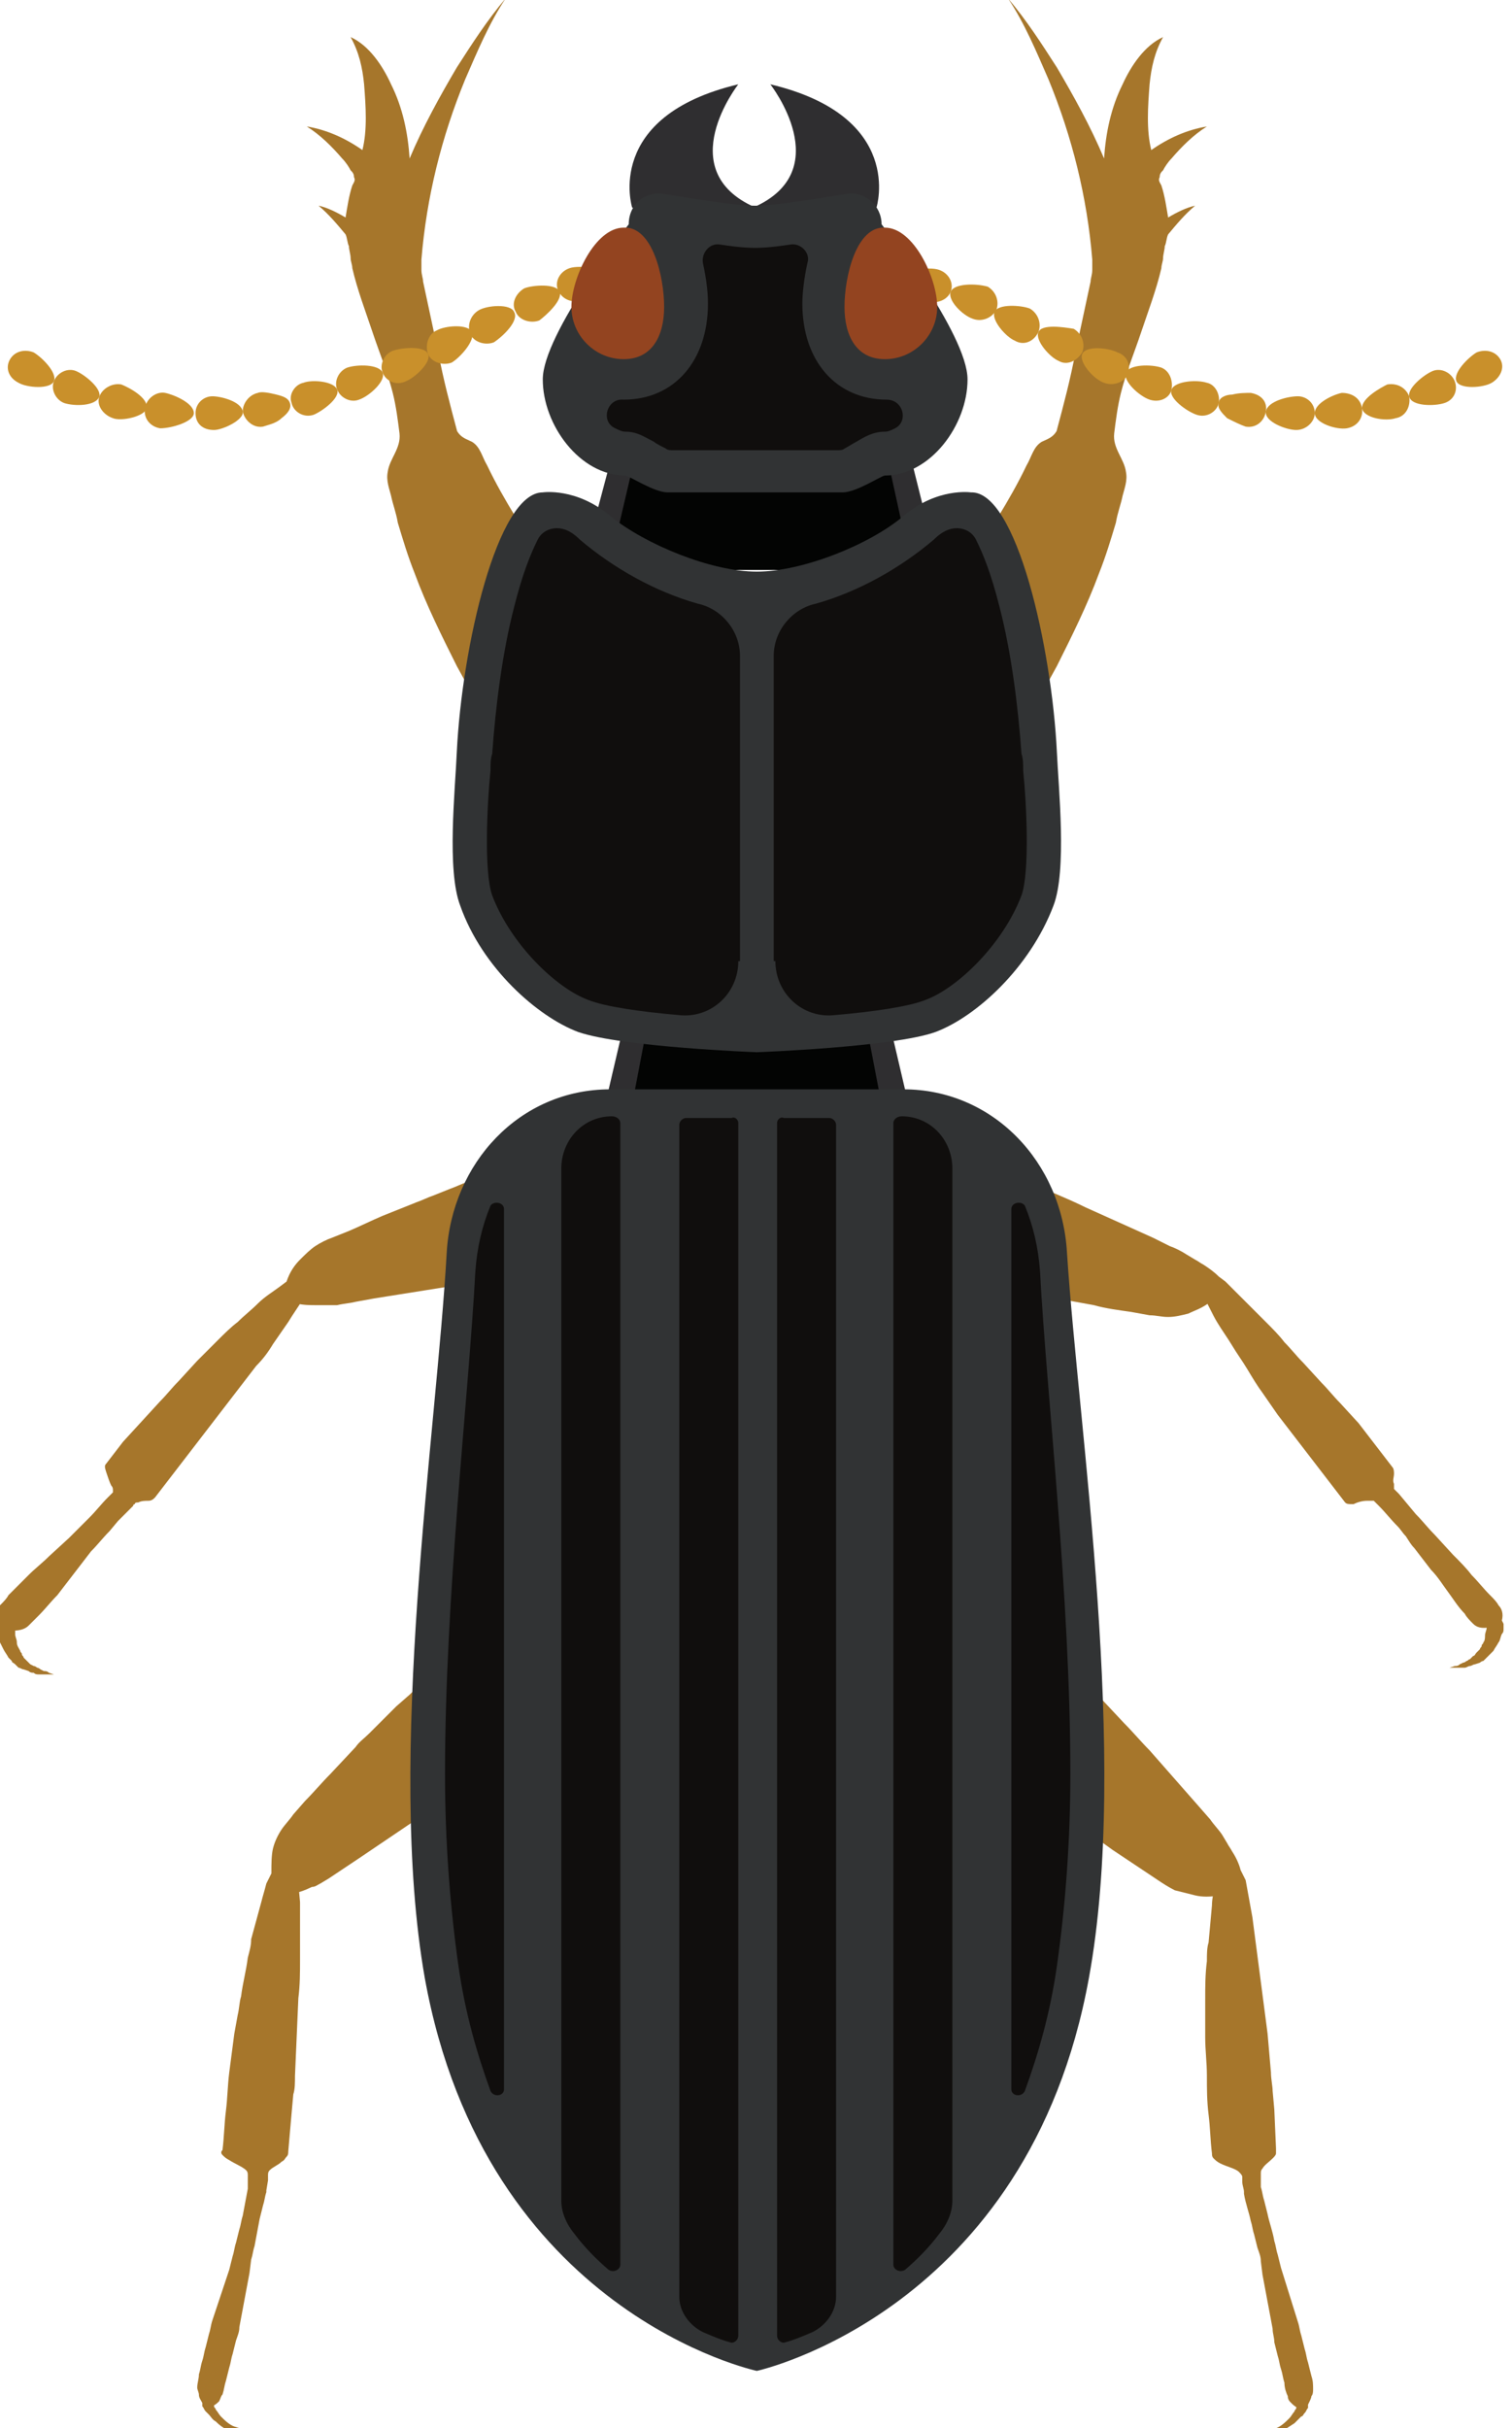 <svg xmlns="http://www.w3.org/2000/svg" width="89.7" height="144" viewBox="-295.9 324.8 89.7 144" enable-background="new -295.9 324.8 89.7 144"><switch><g><g><path d="m-260.3 363.7c-1-1.8-2.1-3.5-3.2-5.3-1.2-2-2.5-3.9-3.5-6-.3-.5-.4-1.1-.9-1.4-.2-.1-.5-.2-.7-.4 0 0-.2-.2-.2-.3-.4-1.5-.8-3-1.1-4.6-.2-.9-.4-1.9-.6-2.8-.1-.5-.2-.9-.3-1.4 0-.2-.1-.4-.1-.7 0-.2 0-.4 0-.6.3-3.7 1.2-7.3 2.6-10.7.7-1.6 1.4-3.3 2.4-4.8-1.1 1.3-2 2.7-2.9 4.1-1 1.7-2 3.5-2.8 5.4-.1-1.5-.4-3-1.1-4.4-.5-1.1-1.3-2.3-2.4-2.8.5.9.7 1.8.8 2.8.1 1.3.2 2.7-.1 3.9-1-.7-2.1-1.2-3.3-1.4.8.5 1.5 1.2 2.1 1.9.2.2.4.5.5.7.1.1.2.2.2.4.1.2 0 .3-.1.5-.2.6-.3 1.3-.4 1.9-.5-.3-1.1-.6-1.6-.7.6.5 1.1 1.1 1.6 1.7.1.2.1.5.2.7 0 .2.1.5.1.7 0 .2.1.4.1.6.3 1.3.8 2.6 1.2 3.8.4 1.2.9 2.4 1.2 3.6.2.8.3 1.6.4 2.4.1.9-.6 1.5-.7 2.3-.1.5.1 1 .2 1.4.1.5.3 1 .4 1.6.3 1 .6 2 1 3 .7 1.9 1.6 3.7 2.5 5.5.5.9.9 1.7 1.5 2.5.2.4.4.7.7 1.1.1.1.1.2.2.2.1 0 .2-.1.2-.2.1-.1.2-.2.4-.3.4-.3.7-.5 1.1-.8.9-.6 1.8-1.3 2.7-1.9.4-.3.8-.5 1.1-.8.2-.1.5-.3.7-.5 0 .2 0 .3-.1.1" fill="#a6762b"/><path d="m-260.5 399.5c-.7.2-1.4.3-2.2.4-.7.1-1.4.3-2.2.4l-2.2.4c-.7.1-1.4.3-2.2.4l-4.4.7-1.1.2c-.4.1-.7.1-1.1.2h-.6c-.2 0-.4 0-.6 0-.4 0-.8 0-1.2-.1l.4-.3c-.3.5-.6.9-.9 1.4l-.9 1.3c-.3.5-.6.9-1 1.3-.3.4-.7.9-1 1.3l-1 1.3c-.3.4-.7.9-1 1.3l-1 1.3-1 1.3-1 1.3c-.1.1-.2.2-.4.2-.2 0-.4 0-.6.1-.1 0-.2 0-.2.1 0 0-.1 0-.1.1l-.3.3-.6.6-.5.6c-.4.4-.7.8-1.1 1.2l-1 1.3c-.3.4-.7.9-1 1.3-.4.4-.7.8-1.1 1.2-.2.2-.4.4-.6.6-.2.2-.5.3-.9.3l.1-.2c0 .1 0 .1 0 .2 0 .1 0 .2 0 .2 0 .2.1.3.1.5 0 .2.1.3.2.5 0 .1.1.1.1.2 0 .1.1.1.1.2l.1.1.1.1c.1.1.1.1.2.2l.2.1c.1 0 .2.1.2.1.1 0 .2.1.2.1l.2.1c.1 0 .2 0 .3.1l.3.1h-.3c-.1 0-.2 0-.3 0h-.3c-.1 0-.2 0-.3-.1-.1 0-.2 0-.3-.1l-.3-.1c-.1 0-.2-.1-.3-.1l-.1-.1-.1-.1c-.1-.1-.2-.1-.2-.2-.1-.1-.1-.1-.2-.2-.1-.2-.2-.3-.3-.5-.1-.2-.2-.4-.3-.6 0-.1-.1-.2-.1-.3 0-.1 0-.2-.1-.3l.2-.4c-.2-.5-.1-.8.1-1 .2-.2.4-.4.5-.6.4-.4.8-.8 1.2-1.2.4-.4.8-.7 1.2-1.1l1.2-1.1c.2-.2.4-.4.6-.6.2-.2.4-.4.6-.6.4-.4.7-.8 1.1-1.2l.3-.3c0 0 0 0 0 0v-.1c0-.1 0-.2-.1-.3-.1-.2-.2-.5-.3-.8-.1-.3-.1-.4 0-.5l1-1.3 1.1-1.2 1.1-1.2c.4-.4.7-.8 1.1-1.2l1.1-1.2c.4-.4.8-.8 1.2-1.2.4-.4.8-.8 1.2-1.1.4-.4.8-.7 1.2-1.1.4-.4.9-.7 1.3-1l.4-.3c.2-.6.5-1 .8-1.3.3-.3.6-.6.9-.8.3-.2.7-.4 1-.5l1-.4c.7-.3 1.3-.6 2-.9l2-.8c.3-.1.7-.3 1-.4l1-.4c.3-.1.7-.3 1-.4l1-.3c.3-.1.7-.2 1-.3l1.1-.3c.7-.2 1.4-.4 2.1-.5l2.5 6" fill="#a6762b"/><path d="m-263.7 427.3c-.6.4-1.2.9-1.8 1.3-.6.4-1.2.9-1.8 1.3l-1.8 1.3c-.6.4-1.2.8-1.8 1.3l-3.7 2.5-.9.6c-.3.2-.6.4-.9.6l-.5.3c-.2.1-.3.2-.5.2-.4.2-.7.3-1.1.4l.3-.6.1 1.1v1.1c0 .8 0 1.5 0 2.3 0 .8 0 1.5-.1 2.3l-.1 2.3-.1 2.3c0 .4 0 .8-.1 1.1l-.1 1.1-.2 2.3c0 .1 0 .2-.1.3-.1.1-.1.2-.3.3-.2.2-.5.3-.7.5-.1.1-.1.2-.1.3v.3l-.1.6v.1c-.1.3-.1.5-.2.8l-.2.8c-.1.5-.2 1.1-.3 1.6-.1.3-.1.5-.2.8l-.1.8-.3 1.6-.3 1.6c0 .3-.1.5-.2.8l-.2.8c-.1.3-.1.5-.2.8l-.2.8c-.1.3-.1.5-.2.8-.1.1-.1.2-.2.4-.1.1-.2.2-.4.3v-.2c0 .1.1.1.1.2 0 .1.1.1.1.2.1.1.2.3.3.4.2.2.5.5.8.6.3.1.6.2 1 .2.2 0 .3 0 .5 0 .2 0 .3-.1.5-.1-.2.1-.3.1-.5.2-.2.1-.3.1-.5.1-.4.1-.8 0-1.1-.1-.4-.1-.7-.3-1-.6-.2-.1-.3-.3-.4-.4-.1-.1-.1-.1-.2-.2-.1-.1-.1-.2-.2-.3v-.2c-.1-.2-.2-.3-.2-.5 0-.1-.1-.3-.1-.4 0-.3.1-.5.1-.8.1-.3.1-.5.2-.8.1-.3.1-.5.2-.8l.2-.8c.1-.3.1-.5.2-.8l.5-1.5.5-1.5.2-.8c.1-.3.1-.5.2-.8l.2-.8c.1-.3.1-.5.2-.8.1-.5.2-1.1.3-1.6v.1c0-.2 0-.4 0-.6v-.3c0-.1 0-.2-.1-.3-.2-.2-.7-.4-1-.6-.2-.1-.3-.2-.4-.3-.1-.1-.1-.2 0-.3.1-.8.1-1.5.2-2.3.1-.8.1-1.5.2-2.3.1-.8.2-1.5.3-2.3l.2-1.1c.1-.4.1-.8.2-1.1.1-.8.3-1.5.4-2.3.1-.4.2-.7.2-1.1l.3-1.1.3-1.1c.1-.4.2-.7.3-1.1l.3-.6c0-.6 0-1.1.1-1.5.1-.4.3-.8.5-1.1.2-.3.5-.6.7-.9l.7-.8c.5-.5 1-1.1 1.5-1.6l1.5-1.6c.2-.3.5-.5.8-.8l.8-.8c.3-.3.5-.5.8-.8l.8-.7c.3-.3.5-.5.8-.7l.8-.7c.6-.5 1.1-.9 1.7-1.4l4.6 4.8" fill="#a6762b"/><path d="m-241.7 363.7c1-1.8 2.1-3.5 3.2-5.3 1.2-2 2.5-3.9 3.5-6 .3-.5.4-1.1.9-1.4.2-.1.5-.2.7-.4 0 0 .2-.2.2-.3.4-1.5.8-3 1.1-4.6.2-.9.4-1.9.6-2.8.1-.5.2-.9.3-1.4 0-.2.1-.4.1-.7 0-.2 0-.4 0-.6-.3-3.7-1.2-7.3-2.6-10.7-.7-1.6-1.4-3.3-2.4-4.8 1.1 1.3 2 2.7 2.9 4.1 1 1.7 2 3.5 2.8 5.4.1-1.5.4-3 1.1-4.4.5-1.1 1.3-2.3 2.4-2.8-.5.9-.7 1.8-.8 2.8-.1 1.3-.2 2.7.1 3.9 1-.7 2.1-1.2 3.3-1.4-.8.5-1.5 1.2-2.1 1.9-.2.2-.4.5-.5.7-.1.1-.2.2-.2.4-.1.2 0 .3.1.5.2.6.3 1.3.4 1.9.5-.3 1.1-.6 1.6-.7-.6.5-1.1 1.1-1.6 1.7-.1.2-.1.5-.2.7 0 .2-.1.5-.1.7 0 .2-.1.4-.1.6-.3 1.3-.8 2.6-1.2 3.8-.4 1.2-.9 2.4-1.2 3.6-.2.8-.3 1.6-.4 2.4-.1.9.6 1.5.7 2.3.1.5-.1 1-.2 1.4-.1.5-.3 1-.4 1.6-.3 1-.6 2-1 3-.7 1.9-1.6 3.7-2.5 5.5-.5.9-.9 1.7-1.5 2.5-.2.4-.4.7-.7 1.1-.1.1-.1.2-.2.2-.1 0-.2-.1-.2-.2-.1-.1-.2-.2-.4-.3-.4-.3-.7-.5-1.1-.8-.9-.6-1.8-1.3-2.7-1.9-.4-.3-.8-.5-1.1-.8-.2-.1-.5-.3-.7-.5.1.2.1.3.1.1" fill="#a6762b"/><path d="m-239.5 393c.7.3 1.4.5 2 .8.7.3 1.4.5 2 .8l2 .9c.7.3 1.4.6 2 .9l4 1.8 1 .5c.3.1.7.3 1 .5l.5.3c.2.1.3.2.5.3.3.2.6.4.9.7l.4.3c.4.4.8.8 1.2 1.2l1.2 1.2c.4.4.8.8 1.1 1.2.4.4.7.8 1.1 1.2l1.1 1.2c.4.4.7.8 1.1 1.2l1.1 1.2 1 1.3 1 1.3c.1.1.1.3.1.4 0 .2-.1.4 0 .6 0 .1 0 .2 0 .2 0 0 0 .1 0 .1l.3.3.5.6.5.6c.4.4.7.8 1.1 1.2l1.1 1.2c.4.4.8.8 1.1 1.2.4.4.7.8 1.1 1.2.2.2.4.4.5.6.2.2.3.5.2.9l.1.2c0 .1 0 .2 0 .3 0 .1 0 .2-.1.3-.1.2-.1.4-.2.5-.1.2-.2.3-.3.5-.1.1-.1.1-.2.2-.1.1-.1.1-.2.2l-.1.1-.1.1c-.1 0-.2.1-.2.1l-.3.1c-.1 0-.2.1-.3.1-.1 0-.2.1-.3.1h-.3c-.1 0-.2 0-.3 0h-.3l.3-.1c.1 0 .2 0 .3-.1l.2-.1c.1 0 .2-.1.2-.1.1 0 .1-.1.2-.1l.2-.2c.1 0 .1-.1.2-.2l.1-.1.1-.1c0-.1.1-.1.1-.2 0-.1.1-.1.1-.2.1-.1.1-.3.1-.4 0-.2.1-.3.1-.5 0-.1 0-.2 0-.2 0-.1 0-.2 0-.2l.2.4c-.5.1-.8 0-1-.2-.2-.2-.4-.4-.5-.6-.4-.4-.7-.9-1-1.3-.3-.4-.6-.9-1-1.3l-1-1.3c-.2-.2-.3-.4-.5-.7-.2-.2-.3-.4-.5-.6-.4-.4-.7-.8-1.1-1.2l-.3-.3c0 0 0 0 0 0h-.1c-.1 0-.2 0-.3 0-.3 0-.6.1-.8.2-.3 0-.4 0-.5-.1l-1-1.3-1-1.3-1-1.3c-.3-.4-.7-.9-1-1.3l-.9-1.3c-.3-.4-.6-.9-.9-1.4-.3-.5-.6-.9-.9-1.4-.3-.5-.6-.9-.9-1.4-.3-.5-.5-1-.8-1.5l.4.3c-.5.4-.9.5-1.3.7-.4.1-.8.2-1.2.2-.4 0-.7-.1-1.1-.1l-1.1-.2c-.7-.1-1.5-.2-2.2-.4l-2.2-.4c-.4-.1-.7-.2-1.1-.2l-1.1-.2c-.4-.1-.7-.2-1.1-.3l-1.1-.3c-.4-.1-.7-.2-1.1-.3l-1.1-.3c-.7-.2-1.4-.5-2.1-.7l2.4-6.5" fill="#a6762b"/><path d="m-233.7 422.2c.5.5 1 1.1 1.5 1.6.5.5 1 1.1 1.5 1.6l1.5 1.6c.5.5 1 1.1 1.5 1.6l2.9 3.3.7.8c.2.3.5.6.7.9l.3.5c.1.2.2.3.3.5.2.3.4.7.5 1.1l.3.6.2 1.1.2 1.1c.1.8.2 1.5.3 2.3.1.8.2 1.5.3 2.3l.3 2.3.2 2.3c0 .4.1.8.1 1.1l.1 1.1.1 2.3c0 .1 0 .2 0 .3 0 .1-.1.2-.2.3-.2.2-.5.4-.6.6-.1.1-.1.2-.1.3v.3.6-.1c.1.3.1.5.2.8l.2.8c.1.5.3 1 .4 1.6.1.3.1.5.2.8l.2.8.5 1.6.5 1.6c.1.3.1.5.2.8l.2.8c.1.3.1.5.2.8l.2.8c.1.3.1.5.1.8 0 .1 0 .3-.1.4 0 .1-.1.3-.2.5v.2c-.1.1-.1.2-.2.3-.1.1-.1.2-.2.2-.1.1-.3.3-.4.4-.3.2-.6.4-1 .6-.4.1-.8.1-1.1.1-.2 0-.4-.1-.5-.1-.2-.1-.3-.1-.5-.2.2 0 .3.1.5.1.2 0 .3 0 .5 0 .3 0 .7-.1 1-.2.3-.1.6-.4.8-.6.1-.1.2-.3.3-.4 0-.1.1-.1.1-.2 0-.1.1-.2.1-.2v.2c-.2-.1-.3-.2-.4-.3-.1-.1-.2-.2-.2-.4-.1-.2-.2-.5-.2-.8-.1-.3-.1-.5-.2-.8-.1-.3-.1-.5-.2-.8l-.2-.8c0-.3-.1-.5-.1-.8l-.3-1.6-.3-1.6-.1-.8c0-.3-.1-.5-.2-.8l-.2-.8c-.1-.3-.1-.5-.2-.8-.1-.5-.3-1-.4-1.6v-.1c0-.2-.1-.4-.1-.6v-.3c0-.1-.1-.2-.2-.3-.2-.2-.7-.3-1.1-.5-.2-.1-.3-.2-.4-.3-.1-.1-.1-.2-.1-.3-.1-.8-.1-1.5-.2-2.3-.1-.8-.1-1.5-.1-2.3 0-.8-.1-1.5-.1-2.3v-1.1c0-.4 0-.8 0-1.1 0-.8 0-1.5.1-2.3 0-.4 0-.8.1-1.1l.1-1.1.1-1.1c0-.4.1-.8.2-1.2l.3.6c-.6.1-1.1.1-1.5 0-.4-.1-.8-.2-1.2-.3-.4-.2-.7-.4-1-.6l-.9-.6c-.6-.4-1.2-.8-1.8-1.2l-1.8-1.3c-.3-.2-.6-.4-.9-.7l-.9-.7c-.3-.2-.6-.4-.9-.7l-.8-.7c-.3-.2-.6-.5-.8-.7l-.8-.7c-.5-.5-1.1-1-1.6-1.5l4.7-5.3" fill="#a6762b"/></g><g><path d="m-260 341.4c0-.3-.3-.5-.8-.7-.4-.1-1-.1-1.3 0-.6.2-.9.8-.7 1.3.2.5.8.8 1.3.6.3-.1.6-.3.9-.5.3-.1.6-.4.6-.7" fill="#c9902b"/><path d="m-262.7 342.1c-.2-.5-1.6-.4-2.1-.2-.5.3-.8.9-.5 1.4.2.5.9.7 1.4.5.4-.3 1.4-1.2 1.2-1.7" fill="#c9902b"/><path d="m-265.4 343.3c-.2-.5-1.6-.4-2.1-.1-.5.3-.7.9-.5 1.4.2.5.9.7 1.4.5.6-.4 1.5-1.3 1.2-1.8" fill="#c9902b"/><path d="m-267.9 344.5c-.2-.5-1.6-.4-2.1-.1-.5.2-.7.9-.5 1.4.2.5.9.7 1.4.5.5-.3 1.4-1.3 1.2-1.8" fill="#c9902b"/><path d="m-270.5 345.8c-.2-.5-1.5-.4-2.1-.2-.5.2-.8.8-.6 1.3.2.5.8.8 1.4.5.5-.2 1.5-1.1 1.3-1.6" fill="#c9902b"/><path d="m-273.2 346.9c-.2-.5-1.5-.5-2.1-.3-.5.2-.8.8-.6 1.3s.8.8 1.3.6c.6-.2 1.6-1.1 1.4-1.6" fill="#c9902b"/><path d="m-275.9 347.9c-.2-.5-1.5-.6-2-.4-.5.1-.9.7-.7 1.2.1.5.7.9 1.3.7.5-.2 1.6-1 1.4-1.5" fill="#c9902b"/><path d="m-278.7 348.7c-.1-.3-.4-.4-.8-.5-.4-.1-.9-.2-1.1-.1-.5.1-.9.6-.9 1.1.1.5.6 1 1.2.9.3-.1.8-.2 1.1-.5.4-.3.6-.6.5-.9" fill="#c9902b"/><path d="m-281.5 349.2c-.1-.6-1.3-.9-1.8-.9-.5 0-1 .4-1 1 0 .6.4 1 1.1 1 .5 0 1.8-.6 1.7-1.1" fill="#c9902b"/><path d="m-284.4 349.3c0-.6-1.2-1.1-1.7-1.2-.5-.1-1.1.3-1.2.9-.1.6.3 1.1.9 1.2.7 0 2-.4 2-.9" fill="#c9902b"/><path d="m-287.2 349c.1-.6-1-1.2-1.5-1.4-.5-.1-1.1.2-1.3.7-.2.5.2 1.1.8 1.3.5.2 1.9-.1 2-.6" fill="#c9902b"/><path d="m-290 348.3c.1-.5-.9-1.3-1.4-1.5-.5-.2-1.1.1-1.3.6-.2.5.1 1.1.6 1.3.6.2 1.9.2 2.1-.4" fill="#c9902b"/><path d="m-292.7 347.4c.2-.5-.7-1.4-1.2-1.7-.5-.2-1.1-.1-1.4.4-.3.5-.1 1.1.5 1.4.5.3 1.9.4 2.1-.1" fill="#c9902b"/></g><g><path d="m-242.3 341.4c0 .3.3.6.6.8.3.3.6.4.9.5.5.1 1.1-.1 1.3-.6.2-.5-.1-1.1-.7-1.3-.3-.1-.8-.1-1.3 0-.5.1-.8.3-.8.6" fill="#c9902b"/><path d="m-239.5 342.1c-.2.5.7 1.4 1.3 1.6.5.2 1.1 0 1.4-.5.2-.5 0-1.1-.5-1.4-.7-.2-2-.2-2.2.3" fill="#c9902b"/><path d="m-236.9 343.3c-.2.5.7 1.5 1.2 1.7.5.3 1.1.1 1.4-.5.2-.5 0-1.1-.5-1.4-.5-.2-1.9-.3-2.1.2" fill="#c9902b"/><path d="m-234.3 344.5c-.2.5.7 1.5 1.2 1.7.5.3 1.1 0 1.4-.5.2-.5 0-1.1-.5-1.4-.6-.1-1.9-.3-2.1.2" fill="#c9902b"/><path d="m-231.7 345.8c-.2.5.7 1.5 1.3 1.7.5.2 1.2 0 1.4-.5.2-.5 0-1.1-.6-1.3-.6-.3-1.9-.4-2.1.1" fill="#c9902b"/><path d="m-229.1 346.9c-.2.5.8 1.4 1.4 1.6.6.2 1.2-.1 1.3-.6s-.1-1.1-.6-1.3c-.6-.2-1.9-.2-2.1.3" fill="#c9902b"/><path d="m-226.4 347.9c-.2.5.9 1.3 1.5 1.5.6.2 1.2-.2 1.3-.7.1-.5-.2-1.1-.7-1.2-.6-.2-1.9-.1-2.1.4" fill="#c9902b"/><path d="m-223.6 348.7c-.1.3.2.6.5.9.4.2.8.4 1.1.5.6.1 1.1-.3 1.2-.9.1-.6-.3-1-.9-1.1-.3 0-.7 0-1.1.1-.4 0-.8.2-.8.5" fill="#c9902b"/><path d="m-220.8 349.2c-.1.6 1.2 1.1 1.8 1.1.6 0 1.1-.5 1.1-1 0-.6-.5-1-1-1-.6 0-1.8.3-1.9.9" fill="#c9902b"/><path d="m-217.9 349.3c0 .6 1.3 1 1.9.9.6-.1 1-.6.9-1.2-.1-.6-.6-.9-1.2-.9-.5.1-1.6.6-1.6 1.2" fill="#c9902b"/><path d="m-215.1 349c.1.6 1.4.8 2 .6.6-.1.9-.7.8-1.3-.2-.5-.7-.8-1.3-.7-.4.2-1.5.8-1.5 1.4" fill="#c9902b"/><path d="m-212.3 348.3c.1.6 1.5.6 2.1.4.6-.2.8-.8.6-1.3-.2-.5-.8-.8-1.3-.6-.5.2-1.5 1-1.4 1.5" fill="#c9902b"/><path d="m-209.5 347.4c.2.5 1.6.4 2.1.1.5-.3.8-.9.5-1.4-.3-.5-.9-.6-1.4-.4-.5.3-1.4 1.2-1.2 1.7" fill="#c9902b"/></g><path d="m-258.4 337.1c0 0-1.7-5.4 6.3-7.3 0 0-4 5.1 1 7.3 0 0-5.3 1.3-7.3 0" fill="#2f2e30"/><path d="m-243.9 337.1c0 0 1.7-5.4-6.3-7.3 0 0 4 5.1-1 7.3.1 0 5.3 1.3 7.3 0" fill="#2f2e30"/><g><path fill="#2f2e30" d="m-242 390.3h-18l1.1-4.7h15.8z"/><path fill="#030403" d="m-243.6 390.3h-14.8l.9-4.7h13z"/></g><g><path fill="#2f2e30" d="m-240.2 358.6h-21.2l1.7-6.4h17.9z"/><path fill="#030403" d="m-241.8 358.6h-18l1.5-6.4h15.1z"/></g><path d="m-251 465.4c0 0 16.1-3.5 19.7-23.3 2.4-13.1-.6-32.3-1.3-43-.3-5.4-4.4-9.7-9.7-9.7h-17.4c-5.4 0-9.4 4.4-9.7 9.7-.6 10.7-3.6 29.9-1.3 43 3.6 19.9 19.7 23.3 19.7 23.3" fill="#313334"/><path d="m-251 387.2c0 0 8.1-.3 10.6-1.2 2.4-.9 5.6-3.8 7-7.5.8-2.1.3-6.9.2-9.1-.3-6.2-2.4-15.5-5.1-15.4 0 0-2-.3-4 1.4-2 1.7-6 3.3-8.7 3.3s-6.6-1.6-8.7-3.3c-2-1.7-4-1.4-4-1.4-2.7 0-4.8 9.2-5.1 15.4-.1 2.3-.6 7 .2 9.1 1.3 3.7 4.6 6.6 7 7.5 2.6.9 10.6 1.2 10.6 1.2" fill="#313334"/><g><path d="m-252.1 381.8c0 1.9-1.6 3.4-3.5 3.2-2.3-.2-4.4-.5-5.4-.9-1.9-.7-4.6-3.3-5.7-6.2-.5-1.4-.3-5.5-.1-7.4 0-.4 0-.7.1-1 .2-2.8.6-6 1.3-8.7.5-2 1-3.2 1.4-4 .3-.6 1-.8 1.6-.6.3.1.6.3.9.6 2 1.7 4.5 3.1 7 3.8 1.4.3 2.5 1.6 2.5 3.1v18.1z" fill="#100e0d"/><path d="m-249.9 381.8c0 1.9 1.6 3.4 3.5 3.2 2.3-.2 4.4-.5 5.4-.9 1.9-.7 4.6-3.3 5.7-6.2.5-1.4.3-5.5.1-7.4 0-.4 0-.7-.1-1-.2-2.8-.6-6-1.3-8.7-.5-2-1-3.2-1.4-4-.3-.6-1-.8-1.6-.6-.3.1-.6.3-.9.6-2 1.7-4.5 3.1-7 3.8-1.4.3-2.5 1.6-2.5 3.1v18.1z" fill="#100e0d"/></g><g><g><path d="m-252.1 391.4v71.9c0 .3-.3.5-.5.4-.4-.1-.9-.3-1.6-.6-.8-.4-1.4-1.2-1.4-2.1v-69.5c0-.2.2-.4.4-.4h2.7c.2-.1.4.1.4.3" fill="#100e0d"/><path d="m-259.1 391.4v67.7c0 .3-.4.5-.7.3-.7-.6-1.4-1.3-2-2.1-.5-.6-.8-1.3-.8-2v-61.2c0-1.7 1.3-3.1 3-3.1.3 0 .5.2.5.4" fill="#100e0d"/><path d="m-266 396.5v52.2c0 .4-.6.5-.8.1-.8-2.2-1.5-4.6-1.9-7.4-.5-3.5-.8-7.4-.8-11.4 0-10.6 1.4-22.3 1.8-29.8.1-1.4.4-2.7.9-3.9.2-.3.8-.2.8.2" fill="#100e0d"/></g><g><path d="m-249.8 391.4v71.9c0 .3.3.5.5.4.4-.1.9-.3 1.6-.6.8-.4 1.4-1.2 1.4-2.1v-69.5c0-.2-.2-.4-.4-.4h-2.7c-.2-.1-.4.1-.4.3" fill="#100e0d"/><path d="m-242.9 391.4v67.7c0 .3.4.5.7.3.7-.6 1.4-1.3 2-2.1.5-.6.8-1.3.8-2v-61.2c0-1.7-1.3-3.1-3-3.1-.3 0-.5.2-.5.4" fill="#100e0d"/><path d="m-235.9 396.5v52.2c0 .4.6.5.8.1.8-2.2 1.5-4.6 1.9-7.4.5-3.5.8-7.4.8-11.4 0-10.6-1.4-22.3-1.8-29.8-.1-1.4-.4-2.7-.9-3.9-.2-.3-.8-.2-.8.2" fill="#100e0d"/></g></g><path d="m-243.6 338.1c0-1.1-1-2-2.1-1.8-1.8.3-4.3.7-5.4.7-1.1 0-3.6-.4-5.4-.7-1.1-.2-2.1.6-2.1 1.8 0 0-5.1 6.5-5.1 9.2s2.2 5.7 4.9 5.7c.2 0 1.7 1 2.5 1h5.2 5.2c.8 0 2.3-1 2.5-1 2.7 0 4.9-3 4.9-5.7s-5.1-9.2-5.1-9.2" fill="#313334"/><path d="m-256.5 343c0 1.7-.7 3.1-2.4 3.1-1.7 0-3.1-1.4-3.1-3.1s1.4-4.7 3.1-4.7c1.7-.1 2.4 2.9 2.4 4.7" fill="#934420"/><path d="m-245.8 343c0 1.7.7 3.1 2.4 3.1 1.7 0 3.1-1.4 3.1-3.1s-1.4-4.7-3.1-4.7c-1.7-.1-2.4 2.9-2.4 4.7" fill="#934420"/><path d="m-256 351.5c-.1 0-.3 0-.4-.1-.2-.1-.6-.3-.7-.4-.6-.3-1-.6-1.7-.6-.2 0-.4-.1-.6-.2-.9-.4-.5-1.8.5-1.7 3 0 5-2.3 5-5.7 0-.7-.1-1.5-.3-2.4-.1-.6.4-1.2 1-1.1 1.3.2 1.9.2 2.1.2.2 0 .8 0 2.1-.2.6-.1 1.2.5 1 1.1-.2.9-.3 1.8-.3 2.4 0 3.4 2 5.7 5 5.7 1 0 1.3 1.3.5 1.7-.2.1-.4.2-.6.2-.7 0-1.2.3-1.7.6-.2.1-.5.3-.7.4-.1.1-.3.1-.4.1h-9.8" fill="#100e0d"/></g></switch></svg>
